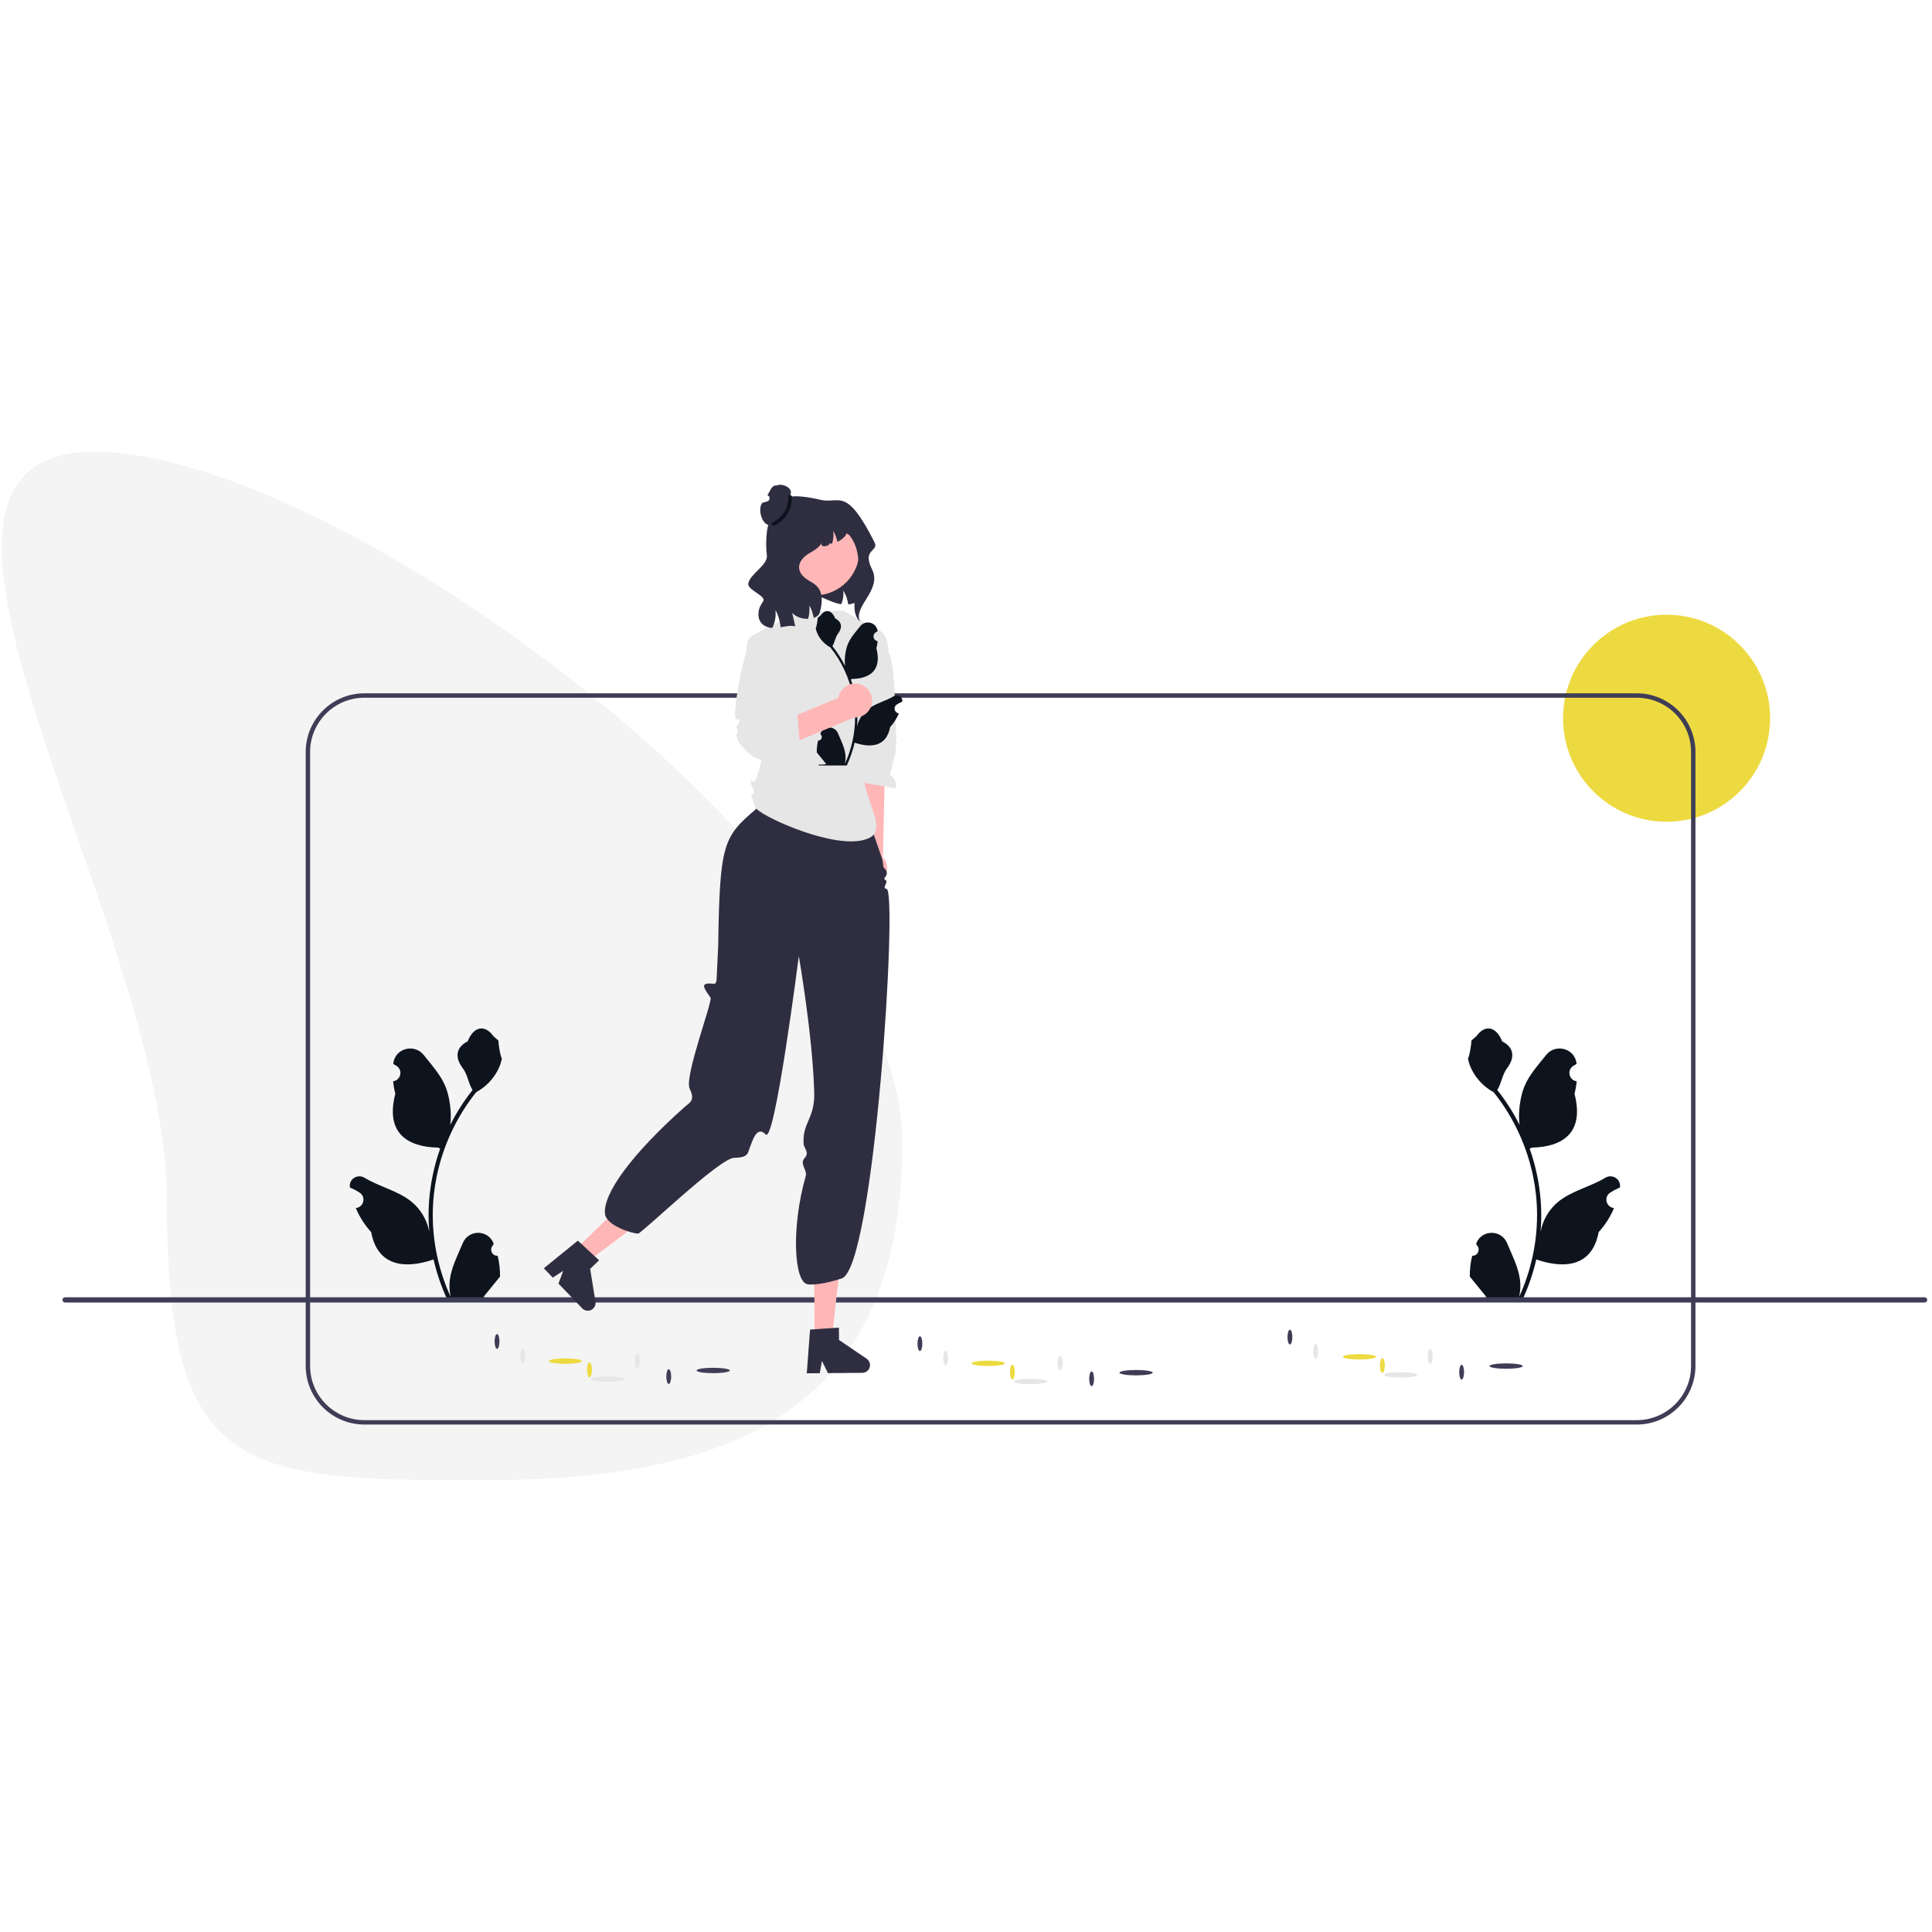 <?xml version="1.0" encoding="UTF-8" standalone="no" ?>
<!DOCTYPE svg PUBLIC "-//W3C//DTD SVG 1.1//EN" "http://www.w3.org/Graphics/SVG/1.1/DTD/svg11.dtd">
<svg xmlns="http://www.w3.org/2000/svg" xmlns:xlink="http://www.w3.org/1999/xlink" version="1.1" width="500" height="500" viewBox="0 0 500 500" xml:space="preserve">
<desc>Created with Fabric.js 4.6.0</desc>
<defs>
</defs>
<g transform="matrix(0.57 0 0 0.57 431.31 185.88)" id="WqSo9ykNZ7zo6FXLDRI7h"  >
<path style="stroke: none; stroke-width: 1; stroke-dasharray: none; stroke-linecap: butt; stroke-dashoffset: 0; stroke-linejoin: miter; stroke-miterlimit: 4; fill: rgb(237,218,64); fill-rule: nonzero; opacity: 1;" vector-effect="non-scaling-stroke"  transform=" translate(-47, -47)" d="M 0 47 C 0 21.043 21.043 0 47 0 C 72.957 0 94 21.043 94 47 C 94 72.957 72.957 94 47 94 C 21.043 94 0 72.957 0 47 z" stroke-linecap="round" />
</g>
<g transform="matrix(0.57 0 0 0.57 116.99 250)" id="yOuu9KIR2EVOp5iIJSXaa"  >
<path style="stroke: none; stroke-width: 1; stroke-dasharray: none; stroke-linecap: butt; stroke-dashoffset: 0; stroke-linejoin: miter; stroke-miterlimit: 4; fill: rgb(196,196,196); fill-opacity: 0.18; fill-rule: nonzero; opacity: 1;" vector-effect="non-scaling-stroke"  transform=" translate(-204.45, -233.49)" d="M 408.899 313.411 C 408.899 437.579 329.396 466.986 218.321 466.986 C 107.246 466.986 74.966 464.058 74.966 339.889 C 74.966 215.72 -68.997 0 42.078 0 C 153.153 0 408.899 189.242 408.899 313.411 Z" stroke-linecap="round" />
</g>
<g transform="matrix(0.57 0 0 0.57 258.95 274.05)" id="O7O5adJlv2wkhXfliPJTX"  >
<path style="stroke: none; stroke-width: 1; stroke-dasharray: none; stroke-linecap: butt; stroke-dashoffset: 0; stroke-linejoin: miter; stroke-miterlimit: 4; fill: rgb(63,61,86); fill-rule: nonzero; opacity: 1;" vector-effect="non-scaling-stroke"  transform=" translate(-453.51, -275.69)" d="M 742.372 441.69 L 164.647 441.69 C 149.959 441.69 138.009 429.741 138.009 415.053 L 138.009 136.328 C 138.009 121.64 149.959 109.69 164.647 109.69 L 742.372 109.69 C 757.06 109.69 769.009 121.64 769.009 136.328 L 769.009 415.053 C 769.009 429.741 757.06 441.69 742.372 441.69 Z M 164.647 111.69 C 151.061 111.69 140.009 122.743 140.009 136.328 L 140.009 415.053 C 140.009 428.638 151.062 439.69 164.647 439.69 L 742.372 439.69 C 755.957 439.69 767.009 428.638 767.009 415.053 L 767.009 136.328 C 767.009 122.743 755.957 111.69 742.372 111.69 L 164.647 111.69 Z" stroke-linecap="round" />
</g>
<g transform="matrix(0.57 0 0 0.57 157.29 356.95)" id="o-7jFWDdJYpme73TU2ilF"  >
<path style="stroke: none; stroke-width: 1; stroke-dasharray: none; stroke-linecap: butt; stroke-dashoffset: 0; stroke-linejoin: miter; stroke-miterlimit: 4; fill: rgb(230,230,230); fill-rule: nonzero; opacity: 1;" vector-effect="non-scaling-stroke"  transform=" translate(-7.56, -1.23)" d="M 0 1.226 C 0 0.549 3.383 0 7.557 0 C 11.73 0 15.113 0.549 15.113 1.226 C 15.113 1.903 11.73 2.453 7.557 2.453 C 3.383 2.453 0 1.903 0 1.226 z" stroke-linecap="round" />
</g>
<g transform="matrix(0.57 0 0 0.57 184.58 354.68)" id="5NnUaDnuxci5MCtvxRpOp"  >
<path style="stroke: none; stroke-width: 1; stroke-dasharray: none; stroke-linecap: butt; stroke-dashoffset: 0; stroke-linejoin: miter; stroke-miterlimit: 4; fill: rgb(63,61,86); fill-rule: nonzero; opacity: 1;" vector-effect="non-scaling-stroke"  transform=" translate(-7.56, -1.23)" d="M 0 1.226 C 0 0.549 3.383 0 7.557 0 C 11.73 0 15.113 0.549 15.113 1.226 C 15.113 1.903 11.73 2.453 7.557 2.453 C 3.383 2.453 0 1.903 0 1.226 z" stroke-linecap="round" />
</g>
<g transform="matrix(0.57 0 0 0.57 146.3 352.26)" id="EquLYGbYgfHgV_LfglMUx"  >
<path style="stroke: none; stroke-width: 1; stroke-dasharray: none; stroke-linecap: butt; stroke-dashoffset: 0; stroke-linejoin: miter; stroke-miterlimit: 4; fill: rgb(237,218,64); fill-rule: nonzero; opacity: 1;" vector-effect="non-scaling-stroke"  transform=" translate(-7.56, -1.23)" d="M 0 1.226 C 0 0.549 3.383 0 7.557 0 C 11.73 0 15.113 0.549 15.113 1.226 C 15.113 1.903 11.73 2.453 7.557 2.453 C 3.383 2.453 0 1.903 0 1.226 z" stroke-linecap="round" />
</g>
<g transform="matrix(0.57 0 0 0.57 135.3 350.86)" id="KOLXsPSps6V5i0ttpqiYj"  >
<path style="stroke: none; stroke-width: 1; stroke-dasharray: none; stroke-linecap: butt; stroke-dashoffset: 0; stroke-linejoin: miter; stroke-miterlimit: 4; fill: rgb(230,230,230); fill-rule: nonzero; opacity: 1;" vector-effect="non-scaling-stroke"  transform=" translate(-1.1, -3.36)" d="M 0 3.357 C 0 1.503 0.494 0 1.102 0 C 1.711 0 2.205 1.503 2.205 3.357 C 2.205 5.211 1.711 6.714 1.102 6.714 C 0.494 6.714 0 5.211 0 3.357 z" stroke-linecap="round" />
</g>
<g transform="matrix(0.57 0 0 0.57 128.63 347.17)" id="hhdcos6FYRKlm2KBZ2FAl"  >
<path style="stroke: none; stroke-width: 1; stroke-dasharray: none; stroke-linecap: butt; stroke-dashoffset: 0; stroke-linejoin: miter; stroke-miterlimit: 4; fill: rgb(63,61,86); fill-rule: nonzero; opacity: 1;" vector-effect="non-scaling-stroke"  transform=" translate(-1.1, -3.36)" d="M 0 3.357 C 0 1.503 0.494 0 1.102 0 C 1.711 0 2.205 1.503 2.205 3.357 C 2.205 5.211 1.711 6.714 1.102 6.714 C 0.494 6.714 0 5.211 0 3.357 z" stroke-linecap="round" />
</g>
<g transform="matrix(0.57 0 0 0.57 164.94 352.2)" id="GV2NajSX4--LcdVrgCagD"  >
<path style="stroke: none; stroke-width: 1; stroke-dasharray: none; stroke-linecap: butt; stroke-dashoffset: 0; stroke-linejoin: miter; stroke-miterlimit: 4; fill: rgb(230,230,230); fill-rule: nonzero; opacity: 1;" vector-effect="non-scaling-stroke"  transform=" translate(-1.1, -3.36)" d="M 0 3.357 C 0 1.503 0.494 0 1.102 0 C 1.711 0 2.205 1.503 2.205 3.357 C 2.205 5.211 1.711 6.714 1.102 6.714 C 0.494 6.714 0 5.211 0 3.357 z" stroke-linecap="round" />
</g>
<g transform="matrix(0.57 0 0 0.57 152.56 354.53)" id="c515j9DeiYXzoWiGByYIZ"  >
<path style="stroke: none; stroke-width: 1; stroke-dasharray: none; stroke-linecap: butt; stroke-dashoffset: 0; stroke-linejoin: miter; stroke-miterlimit: 4; fill: rgb(237,218,64); fill-rule: nonzero; opacity: 1;" vector-effect="non-scaling-stroke"  transform=" translate(-1.1, -3.36)" d="M 0 3.357 C 0 1.503 0.494 0 1.102 0 C 1.711 0 2.205 1.503 2.205 3.357 C 2.205 5.211 1.711 6.714 1.102 6.714 C 0.494 6.714 0 5.211 0 3.357 z" stroke-linecap="round" />
</g>
<g transform="matrix(0.57 0 0 0.57 173.07 356.26)" id="0cU72m_U3v0WJfagGgljO"  >
<path style="stroke: none; stroke-width: 1; stroke-dasharray: none; stroke-linecap: butt; stroke-dashoffset: 0; stroke-linejoin: miter; stroke-miterlimit: 4; fill: rgb(63,61,86); fill-rule: nonzero; opacity: 1;" vector-effect="non-scaling-stroke"  transform=" translate(-1.1, -3.36)" d="M 0 3.357 C 0 1.503 0.494 0 1.102 0 C 1.711 0 2.205 1.503 2.205 3.357 C 2.205 5.211 1.711 6.714 1.102 6.714 C 0.494 6.714 0 5.211 0 3.357 z" stroke-linecap="round" />
</g>
<g transform="matrix(0.57 0 0 0.57 362.49 355.81)" id="7u0D7wibCYhNXwgMe0E4T"  >
<path style="stroke: none; stroke-width: 1; stroke-dasharray: none; stroke-linecap: butt; stroke-dashoffset: 0; stroke-linejoin: miter; stroke-miterlimit: 4; fill: rgb(230,230,230); fill-rule: nonzero; opacity: 1;" vector-effect="non-scaling-stroke"  transform=" translate(-7.56, -1.23)" d="M 0 1.226 C 0 0.549 3.383 0 7.557 0 C 11.73 0 15.113 0.549 15.113 1.226 C 15.113 1.903 11.73 2.453 7.557 2.453 C 3.383 2.453 0 1.903 0 1.226 z" stroke-linecap="round" />
</g>
<g transform="matrix(0.57 0 0 0.57 389.78 353.54)" id="6HCoYhajdPNPbuKMtq2Ld"  >
<path style="stroke: none; stroke-width: 1; stroke-dasharray: none; stroke-linecap: butt; stroke-dashoffset: 0; stroke-linejoin: miter; stroke-miterlimit: 4; fill: rgb(63,61,86); fill-rule: nonzero; opacity: 1;" vector-effect="non-scaling-stroke"  transform=" translate(-7.56, -1.23)" d="M 0 1.226 C 0 0.549 3.383 0 7.557 0 C 11.73 0 15.113 0.549 15.113 1.226 C 15.113 1.903 11.73 2.453 7.557 2.453 C 3.383 2.453 0 1.903 0 1.226 z" stroke-linecap="round" />
</g>
<g transform="matrix(0.57 0 0 0.57 351.83 351.14)" id="JYJteMENIdTiLzfoQpEYM"  >
<path style="stroke: none; stroke-width: 1; stroke-dasharray: none; stroke-linecap: butt; stroke-dashoffset: 0; stroke-linejoin: miter; stroke-miterlimit: 4; fill: rgb(237,218,64); fill-rule: nonzero; opacity: 1;" vector-effect="non-scaling-stroke"  transform=" translate(-7.56, -1.23)" d="M 0 1.226 C 0 0.549 3.383 0 7.557 0 C 11.73 0 15.113 0.549 15.113 1.226 C 15.113 1.903 11.73 2.453 7.557 2.453 C 3.383 2.453 0 1.903 0 1.226 z" stroke-linecap="round" />
</g>
<g transform="matrix(0.57 0 0 0.57 340.5 349.72)" id="VTfwnULWIyHDN443ePXsM"  >
<path style="stroke: none; stroke-width: 1; stroke-dasharray: none; stroke-linecap: butt; stroke-dashoffset: 0; stroke-linejoin: miter; stroke-miterlimit: 4; fill: rgb(230,230,230); fill-rule: nonzero; opacity: 1;" vector-effect="non-scaling-stroke"  transform=" translate(-1.1, -3.36)" d="M 0 3.357 C 0 1.503 0.494 0 1.102 0 C 1.711 0 2.205 1.503 2.205 3.357 C 2.205 5.211 1.711 6.714 1.102 6.714 C 0.494 6.714 0 5.211 0 3.357 z" stroke-linecap="round" />
</g>
<g transform="matrix(0.57 0 0 0.57 333.83 346.03)" id="X-uSvjZS6k15gGupOQHqf"  >
<path style="stroke: none; stroke-width: 1; stroke-dasharray: none; stroke-linecap: butt; stroke-dashoffset: 0; stroke-linejoin: miter; stroke-miterlimit: 4; fill: rgb(63,61,86); fill-rule: nonzero; opacity: 1;" vector-effect="non-scaling-stroke"  transform=" translate(-1.1, -3.36)" d="M 0 3.357 C 0 1.503 0.494 0 1.102 0 C 1.711 0 2.205 1.503 2.205 3.357 C 2.205 5.211 1.711 6.714 1.102 6.714 C 0.494 6.714 0 5.211 0 3.357 z" stroke-linecap="round" />
</g>
<g transform="matrix(0.57 0 0 0.57 370.14 351.06)" id="cC1J5Fl0pz0zmuPOYNuYM"  >
<path style="stroke: none; stroke-width: 1; stroke-dasharray: none; stroke-linecap: butt; stroke-dashoffset: 0; stroke-linejoin: miter; stroke-miterlimit: 4; fill: rgb(230,230,230); fill-rule: nonzero; opacity: 1;" vector-effect="non-scaling-stroke"  transform=" translate(-1.1, -3.36)" d="M 0 3.357 C 0 1.503 0.494 0 1.102 0 C 1.711 0 2.205 1.503 2.205 3.357 C 2.205 5.211 1.711 6.714 1.102 6.714 C 0.494 6.714 0 5.211 0 3.357 z" stroke-linecap="round" />
</g>
<g transform="matrix(0.57 0 0 0.57 357.76 353.39)" id="k3CJoaXGYIWBqtscNqDfR"  >
<path style="stroke: none; stroke-width: 1; stroke-dasharray: none; stroke-linecap: butt; stroke-dashoffset: 0; stroke-linejoin: miter; stroke-miterlimit: 4; fill: rgb(237,218,64); fill-rule: nonzero; opacity: 1;" vector-effect="non-scaling-stroke"  transform=" translate(-1.1, -3.36)" d="M 0 3.357 C 0 1.503 0.494 0 1.102 0 C 1.711 0 2.205 1.503 2.205 3.357 C 2.205 5.211 1.711 6.714 1.102 6.714 C 0.494 6.714 0 5.211 0 3.357 z" stroke-linecap="round" />
</g>
<g transform="matrix(0.57 0 0 0.57 378.27 355.12)" id="6vRwawoSs2hgdWt1EZ4nk"  >
<path style="stroke: none; stroke-width: 1; stroke-dasharray: none; stroke-linecap: butt; stroke-dashoffset: 0; stroke-linejoin: miter; stroke-miterlimit: 4; fill: rgb(63,61,86); fill-rule: nonzero; opacity: 1;" vector-effect="non-scaling-stroke"  transform=" translate(-1.1, -3.36)" d="M 0 3.357 C 0 1.503 0.494 0 1.102 0 C 1.711 0 2.205 1.503 2.205 3.357 C 2.205 5.211 1.711 6.714 1.102 6.714 C 0.494 6.714 0 5.211 0 3.357 z" stroke-linecap="round" />
</g>
<g transform="matrix(0.57 0 0 0.57 266.73 357.52)" id="KEuV2FLu6OcHJl1X-AUNg"  >
<path style="stroke: none; stroke-width: 1; stroke-dasharray: none; stroke-linecap: butt; stroke-dashoffset: 0; stroke-linejoin: miter; stroke-miterlimit: 4; fill: rgb(230,230,230); fill-rule: nonzero; opacity: 1;" vector-effect="non-scaling-stroke"  transform=" translate(-7.56, -1.23)" d="M 0 1.226 C 0 0.549 3.383 0 7.557 0 C 11.73 0 15.113 0.549 15.113 1.226 C 15.113 1.903 11.73 2.453 7.557 2.453 C 3.383 2.453 0 1.903 0 1.226 z" stroke-linecap="round" />
</g>
<g transform="matrix(0.57 0 0 0.57 294.02 355.25)" id="IadqPw_HfHACci6Wix_L7"  >
<path style="stroke: none; stroke-width: 1; stroke-dasharray: none; stroke-linecap: butt; stroke-dashoffset: 0; stroke-linejoin: miter; stroke-miterlimit: 4; fill: rgb(63,61,86); fill-rule: nonzero; opacity: 1;" vector-effect="non-scaling-stroke"  transform=" translate(-7.56, -1.23)" d="M 0 1.226 C 0 0.549 3.383 0 7.557 0 C 11.73 0 15.113 0.549 15.113 1.226 C 15.113 1.903 11.73 2.453 7.557 2.453 C 3.383 2.453 0 1.903 0 1.226 z" stroke-linecap="round" />
</g>
<g transform="matrix(0.57 0 0 0.57 255.74 352.83)" id="K5z832O97F7nS7kbYK5UT"  >
<path style="stroke: none; stroke-width: 1; stroke-dasharray: none; stroke-linecap: butt; stroke-dashoffset: 0; stroke-linejoin: miter; stroke-miterlimit: 4; fill: rgb(237,218,64); fill-rule: nonzero; opacity: 1;" vector-effect="non-scaling-stroke"  transform=" translate(-7.56, -1.23)" d="M 0 1.226 C 0 0.549 3.383 0 7.557 0 C 11.73 0 15.113 0.549 15.113 1.226 C 15.113 1.903 11.73 2.453 7.557 2.453 C 3.383 2.453 0 1.903 0 1.226 z" stroke-linecap="round" />
</g>
<g transform="matrix(0.57 0 0 0.57 244.74 351.43)" id="o1nHn67vd6vDLJ6NbvA5k"  >
<path style="stroke: none; stroke-width: 1; stroke-dasharray: none; stroke-linecap: butt; stroke-dashoffset: 0; stroke-linejoin: miter; stroke-miterlimit: 4; fill: rgb(230,230,230); fill-rule: nonzero; opacity: 1;" vector-effect="non-scaling-stroke"  transform=" translate(-1.1, -3.36)" d="M 0 3.357 C 0 1.503 0.494 0 1.102 0 C 1.711 0 2.205 1.503 2.205 3.357 C 2.205 5.211 1.711 6.714 1.102 6.714 C 0.494 6.714 0 5.211 0 3.357 z" stroke-linecap="round" />
</g>
<g transform="matrix(0.57 0 0 0.57 238.07 347.74)" id="F8JD4E1j4kD3rz7IIyQBh"  >
<path style="stroke: none; stroke-width: 1; stroke-dasharray: none; stroke-linecap: butt; stroke-dashoffset: 0; stroke-linejoin: miter; stroke-miterlimit: 4; fill: rgb(63,61,86); fill-rule: nonzero; opacity: 1;" vector-effect="non-scaling-stroke"  transform=" translate(-1.1, -3.36)" d="M 0 3.357 C 0 1.503 0.494 0 1.102 0 C 1.711 0 2.205 1.503 2.205 3.357 C 2.205 5.211 1.711 6.714 1.102 6.714 C 0.494 6.714 0 5.211 0 3.357 z" stroke-linecap="round" />
</g>
<g transform="matrix(0.57 0 0 0.57 274.38 352.77)" id="PJBbPvvQCENr26hjXM2Lj"  >
<path style="stroke: none; stroke-width: 1; stroke-dasharray: none; stroke-linecap: butt; stroke-dashoffset: 0; stroke-linejoin: miter; stroke-miterlimit: 4; fill: rgb(230,230,230); fill-rule: nonzero; opacity: 1;" vector-effect="non-scaling-stroke"  transform=" translate(-1.1, -3.36)" d="M 0 3.357 C 0 1.503 0.494 0 1.102 0 C 1.711 0 2.205 1.503 2.205 3.357 C 2.205 5.211 1.711 6.714 1.102 6.714 C 0.494 6.714 0 5.211 0 3.357 z" stroke-linecap="round" />
</g>
<g transform="matrix(0.57 0 0 0.57 262 355.1)" id="81O6lsoYqtmWoWtBGq-bH"  >
<path style="stroke: none; stroke-width: 1; stroke-dasharray: none; stroke-linecap: butt; stroke-dashoffset: 0; stroke-linejoin: miter; stroke-miterlimit: 4; fill: rgb(237,218,64); fill-rule: nonzero; opacity: 1;" vector-effect="non-scaling-stroke"  transform=" translate(-1.1, -3.36)" d="M 0 3.357 C 0 1.503 0.494 0 1.102 0 C 1.711 0 2.205 1.503 2.205 3.357 C 2.205 5.211 1.711 6.714 1.102 6.714 C 0.494 6.714 0 5.211 0 3.357 z" stroke-linecap="round" />
</g>
<g transform="matrix(0.57 0 0 0.57 282.51 356.83)" id="xT4egs6NclRM8L4MrW0KB"  >
<path style="stroke: none; stroke-width: 1; stroke-dasharray: none; stroke-linecap: butt; stroke-dashoffset: 0; stroke-linejoin: miter; stroke-miterlimit: 4; fill: rgb(63,61,86); fill-rule: nonzero; opacity: 1;" vector-effect="non-scaling-stroke"  transform=" translate(-1.1, -3.36)" d="M 0 3.357 C 0 1.503 0.494 0 1.102 0 C 1.711 0 2.205 1.503 2.205 3.357 C 2.205 5.211 1.711 6.714 1.102 6.714 C 0.494 6.714 0 5.211 0 3.357 z" stroke-linecap="round" />
</g>
<g transform="matrix(0.57 0 0 0.57 110.21 301.25)" id="1JeEn80JPUiIrG2RvhRS6"  >
<path style="stroke: none; stroke-width: 1; stroke-dasharray: none; stroke-linecap: butt; stroke-dashoffset: 0; stroke-linejoin: miter; stroke-miterlimit: 4; fill: rgb(14,20,30); fill-rule: nonzero; opacity: 1;" vector-effect="non-scaling-stroke"  transform=" translate(-192.57, -323.42)" d="M 225.16 365.068 C 222.605 365.228 221.192 362.053 223.126 360.202 L 223.318 359.437 C 223.293 359.376 223.267 359.315 223.242 359.254 C 220.657 353.091 211.897 353.133 209.335 359.305 C 207.06 364.783 204.164 370.271 203.451 376.063 C 203.132 378.62 203.276 381.225 203.843 383.733 C 198.513 372.092 195.709 359.379 195.709 346.595 C 195.709 343.383 195.885 340.17 196.244 336.966 C 196.54 334.346 196.947 331.741 197.475 329.16 C 200.327 315.209 206.504 301.921 215.413 290.823 C 219.696 288.481 223.267 284.822 225.425 280.435 C 226.2 278.853 226.807 277.151 227.095 275.417 C 226.607 275.481 225.257 268.058 225.624 267.603 C 224.945 266.572 223.73 266.06 222.988 265.054 C 219.298 260.052 214.215 260.925 211.562 267.723 C 205.893 270.584 205.838 275.329 209.316 279.892 C 211.529 282.795 211.833 286.724 213.775 289.832 C 213.575 290.087 213.367 290.335 213.168 290.591 C 209.504 295.289 206.336 300.339 203.665 305.645 C 204.42 299.748 203.306 292.645 201.406 288.066 C 199.243 282.849 195.19 278.455 191.62 273.944 C 187.332 268.527 178.54 270.891 177.784 277.759 C 177.777 277.825 177.77 277.892 177.763 277.958 C 178.293 278.257 178.812 278.575 179.32 278.911 C 182.214 280.825 181.214 285.311 177.784 285.841 L 177.707 285.853 C 177.899 287.762 178.226 289.656 178.706 291.518 C 174.126 309.228 184.013 315.678 198.13 315.968 C 198.442 316.128 198.745 316.288 199.057 316.439 C 197.627 320.467 196.484 324.597 195.637 328.784 C 194.878 332.484 194.35 336.223 194.055 339.979 C 193.687 344.717 193.719 349.479 194.119 354.209 L 194.095 354.042 C 193.08 348.832 190.252 343.966 186.144 340.594 C 180.026 335.568 171.382 333.717 164.782 329.678 C 161.605 327.733 157.533 330.246 158.088 333.93 C 158.097 333.988 158.106 334.047 158.115 334.106 C 159.097 334.505 160.056 334.969 160.983 335.488 C 161.513 335.787 162.033 336.105 162.54 336.441 C 165.434 338.355 164.434 342.841 161.005 343.371 L 160.927 343.383 C 160.871 343.391 160.823 343.399 160.767 343.407 C 162.453 347.41 164.802 351.125 167.743 354.329 C 170.606 369.79 182.905 371.256 196.06 366.754 L 196.068 366.754 C 197.507 373.019 199.608 379.139 202.309 384.972 L 224.602 384.972 C 224.682 384.724 224.754 384.469 224.825 384.221 C 222.764 384.349 220.686 384.229 218.657 383.853 C 220.311 381.824 221.965 379.778 223.619 377.749 C 223.659 377.709 223.691 377.669 223.723 377.629 C 224.562 376.59 225.409 375.559 226.248 374.521 L 226.248 374.519 C 226.301 371.331 225.918 368.153 225.161 365.068 L 225.16 365.068 Z" stroke-linecap="round" />
</g>
<g transform="matrix(0.57 0 0 0.57 399.58 301.25)" id="HroeaCoBcRvv8sObvH0jV"  >
<path style="stroke: none; stroke-width: 1; stroke-dasharray: none; stroke-linecap: butt; stroke-dashoffset: 0; stroke-linejoin: miter; stroke-miterlimit: 4; fill: rgb(14,20,30); fill-rule: nonzero; opacity: 1;" vector-effect="non-scaling-stroke"  transform=" translate(-700.23, -323.42)" d="M 667.638 365.068 C 670.193 365.228 671.606 362.053 669.672 360.202 L 669.48 359.437 C 669.505 359.376 669.531 359.315 669.556 359.254 C 672.141 353.091 680.901 353.133 683.463 359.305 C 685.738 364.783 688.634 370.271 689.347 376.063 C 689.666 378.62 689.522 381.225 688.955 383.733 C 694.285 372.092 697.089 359.379 697.089 346.595 C 697.089 343.383 696.913 340.17 696.554 336.966 C 696.258 334.346 695.851 331.741 695.323 329.16 C 692.471 315.209 686.294 301.921 677.385 290.823 C 673.102 288.481 669.531 284.822 667.373 280.435 C 666.598 278.853 665.991 277.151 665.703 275.417 C 666.191 275.481 667.541 268.058 667.174 267.603 C 667.853 266.572 669.069 266.06 669.81 265.054 C 673.5 260.052 678.583 260.925 681.236 267.723 C 686.905 270.584 686.96 275.329 683.482 279.892 C 681.269 282.795 680.965 286.724 679.023 289.832 C 679.223 290.087 679.431 290.335 679.63 290.591 C 683.294 295.289 686.462 300.339 689.133 305.645 C 688.378 299.748 689.492 292.645 691.392 288.066 C 693.555 282.849 697.608 278.455 701.178 273.944 C 705.466 268.527 714.259 270.891 715.014 277.759 C 715.021 277.825 715.028 277.892 715.035 277.958 C 714.505 278.257 713.986 278.575 713.478 278.911 C 710.584 280.825 711.584 285.311 715.014 285.841 L 715.091 285.853 C 714.899 287.762 714.572 289.656 714.092 291.518 C 718.672 309.228 708.785 315.678 694.668 315.968 C 694.357 316.128 694.053 316.288 693.741 316.439 C 695.172 320.467 696.314 324.597 697.161 328.784 C 697.92 332.484 698.448 336.223 698.743 339.979 C 699.111 344.717 699.079 349.479 698.679 354.209 L 698.703 354.042 C 699.718 348.832 702.547 343.966 706.654 340.594 C 712.772 335.568 721.416 333.717 728.016 329.678 C 731.193 327.733 735.265 330.246 734.71 333.93 C 734.702 333.988 734.693 334.047 734.683 334.106 C 733.701 334.505 732.742 334.969 731.815 335.488 C 731.285 335.787 730.765 336.105 730.258 336.441 C 727.364 338.355 728.364 342.841 731.793 343.371 L 731.871 343.383 C 731.927 343.391 731.975 343.399 732.031 343.407 C 730.345 347.41 727.996 351.125 725.055 354.329 C 722.192 369.79 709.893 371.256 696.738 366.754 L 696.73 366.754 C 695.291 373.019 693.19 379.139 690.489 384.972 L 668.196 384.972 C 668.116 384.724 668.045 384.469 667.973 384.221 C 670.034 384.349 672.112 384.229 674.141 383.853 C 672.487 381.824 670.833 379.778 669.179 377.749 C 669.139 377.709 669.107 377.669 669.075 377.629 C 668.236 376.59 667.389 375.559 666.55 374.521 L 666.55 374.519 C 666.497 371.331 666.88 368.153 667.637 365.068 L 667.638 365.068 Z" stroke-linecap="round" />
</g>
<g transform="matrix(0.57 0 0 0.57 257.47 336.41)" id="Qd__JIbNPIHtq-DEgSabd"  >
<path style="stroke: none; stroke-width: 1; stroke-dasharray: none; stroke-linecap: butt; stroke-dashoffset: 0; stroke-linejoin: miter; stroke-miterlimit: 4; fill: rgb(63,61,86); fill-rule: nonzero; opacity: 1;" vector-effect="non-scaling-stroke"  transform=" translate(-450.91, -385.09)" d="M 27.572 385.092 C 27.572 385.752 28.102 386.282 28.762 386.282 L 873.052 386.282 C 873.712 386.282 874.242 385.752 874.242 385.092 C 874.242 384.432 873.712 383.902 873.052 383.902 L 28.762 383.902 C 28.102 383.902 27.572 384.432 27.572 385.092 Z" stroke-linecap="round" />
</g>
<g transform="matrix(0.57 0 0 0.57 225.48 206.67)" id="H6bmBosWI7mmXMu_qNgU9"  >
<path style="stroke: none; stroke-width: 1; stroke-dasharray: none; stroke-linecap: butt; stroke-dashoffset: 0; stroke-linejoin: miter; stroke-miterlimit: 4; fill: rgb(255,182,182); fill-rule: nonzero; opacity: 1;" vector-effect="non-scaling-stroke"  transform=" translate(-394.78, -157.48)" d="M 398.809 195.292 C 402.139 193.067 403.034 188.564 400.809 185.235 C 400.585 184.9 400.333 184.596 400.066 184.311 L 401.547 118.453 L 388.534 120.477 L 389.452 184.355 C 387.233 186.761 386.853 190.451 388.752 193.292 C 390.977 196.621 395.48 197.517 398.809 195.292 Z" stroke-linecap="round" />
</g>
<g transform="matrix(0.57 0 0 0.57 224.96 184.51)" id="D6RsxGushHsiLkWamgn2L"  >
<path style="stroke: none; stroke-width: 1; stroke-dasharray: none; stroke-linecap: butt; stroke-dashoffset: 0; stroke-linejoin: miter; stroke-miterlimit: 4; fill: rgb(230,230,230); fill-rule: nonzero; opacity: 1;" vector-effect="non-scaling-stroke"  transform=" translate(-393.88, -118.59)" d="M 399.377 84.316 C 399.377 84.316 398.513 84.968 402.94 91.713 C 406.044 96.442 405.611 129.87 406.255 129.435 C 406.899 129 405.299 131.249 406.099 131.624 C 406.899 132 405.416 133.863 405.798 134.829 C 406.264 136.005 405.685 137.303 405.319 138.484 C 404.263 141.894 404.036 144.823 403.117 146.443 C 405.308 147.7 406.463 150.317 405.757 152.863 L 387.416 149.547 C 385.18 145.965 385.503 142.206 387.027 141.55 L 386.573 129.893 L 381.349 91.586 L 396.658 84.751 L 399.377 84.316 Z" stroke-linecap="round" />
</g>
<g transform="matrix(0.57 0 0 0.57 213.99 337.31)" id="JkQsWiGcMz56VW2IU9ESx"  >
<path style="stroke: none; stroke-width: 1; stroke-dasharray: none; stroke-linecap: butt; stroke-dashoffset: 0; stroke-linejoin: miter; stroke-miterlimit: 4; fill: rgb(255,182,182); fill-rule: nonzero; opacity: 1;" vector-effect="non-scaling-stroke"  transform=" translate(-374.63, -386.67)" d="M 369.1 402.189 L 376.949 402.123 L 380.424 371.141 L 368.839 371.239 z" stroke-linecap="round" />
</g>
<g transform="matrix(0.57 0 0 0.57 216.98 349.5)" id="NgUNCWxLDRIw_fyytI1al"  >
<path style="stroke: none; stroke-width: 1; stroke-dasharray: none; stroke-linecap: butt; stroke-dashoffset: 0; stroke-linejoin: miter; stroke-miterlimit: 4; fill: rgb(47,46,65); fill-rule: nonzero; opacity: 1;" vector-effect="non-scaling-stroke"  transform=" translate(-379.89, -408.06)" d="M 365.53 418.428 L 371.422 418.376 L 371.473 418.069 L 372.421 412.808 L 375.017 418.069 L 375.154 418.342 L 390.756 418.214 C 391.098 418.214 391.422 418.163 391.73 418.069 C 393.19 417.633 394.258 416.267 394.241 414.67 C 394.232 413.526 393.651 412.45 392.703 411.801 L 380.167 403.295 L 380.116 397.684 L 377.426 397.864 L 369.065 398.436 L 367.015 398.572 L 365.555 418.069 L 365.53 418.428 Z" stroke-linecap="round" />
</g>
<g transform="matrix(0.57 0 0 0.57 157.52 318.87)" id="edgp6YtaRBfxx1mP2MkoU"  >
<path style="stroke: none; stroke-width: 1; stroke-dasharray: none; stroke-linecap: butt; stroke-dashoffset: 0; stroke-linejoin: miter; stroke-miterlimit: 4; fill: rgb(255,182,182); fill-rule: nonzero; opacity: 1;" vector-effect="non-scaling-stroke"  transform=" translate(-275.55, -354.32)" d="M 260.369 362.202 L 265.802 367.866 L 290.725 349.137 L 282.705 340.776 z" stroke-linecap="round" />
</g>
<g transform="matrix(0.57 0 0 0.57 147.89 330.15)" id="eNSGJaaNXHPQgsc6YLoGj"  >
<path style="stroke: none; stroke-width: 1; stroke-dasharray: none; stroke-linecap: butt; stroke-dashoffset: 0; stroke-linejoin: miter; stroke-miterlimit: 4; fill: rgb(47,46,65); fill-rule: nonzero; opacity: 1;" vector-effect="non-scaling-stroke"  transform=" translate(-258.66, -374.12)" d="M 246.112 370.744 L 250.186 374.996 L 254.926 371.907 L 252.769 377.695 L 263.091 388.456 L 263.573 388.959 C 263.822 389.215 264.095 389.426 264.394 389.592 C 264.864 389.854 265.381 389.995 265.904 390.022 C 266.838 390.083 267.8 389.758 268.535 389.053 C 269.369 388.257 269.757 387.104 269.571 385.964 L 267.153 371.013 L 271.206 367.121 L 269.234 365.291 L 269.227 365.286 L 263.076 359.604 L 261.566 358.207 L 246.112 370.744 Z" stroke-linecap="round" />
</g>
<g transform="matrix(0.57 0 0 0.57 193.37 265.05)" id="yoYCWQYzSm_-TuKsp5c11"  >
<path style="stroke: none; stroke-width: 1; stroke-dasharray: none; stroke-linecap: butt; stroke-dashoffset: 0; stroke-linejoin: miter; stroke-miterlimit: 4; fill: rgb(47,46,65); fill-rule: nonzero; opacity: 1;" vector-effect="non-scaling-stroke"  transform=" translate(-338.46, -259.9)" d="M 384.888 141.677 L 399.868 185.209 L 400.362 188.692 C 404.136 192.276 399.395 193.456 401.173 194.401 C 402.951 195.346 399.322 198.21 401.751 198.469 C 406.929 199.02 396.267 370.173 381.442 375.324 C 377.74 376.61 369.973 378.633 365.899 378 C 359.71 377.039 358.366 352.29 365.07 328.774 C 365.802 326.206 362.133 323.289 364.529 320.697 C 366.924 318.106 364.234 316.401 364.083 314.251 C 363.416 304.717 369.221 302.784 368.899 291 C 368.184 264.831 361.899 229 361.899 229 C 361.899 229 351.022 314.222 346.899 310 C 342.776 305.778 340.959 312.712 339.699 315.818 C 338.646 318.414 339.139 320.512 332.536 320.59 C 325.933 320.668 290.472 355.06 288.899 355 C 285.782 354.881 274.486 351.279 273.899 346 C 272.899 337 285.899 319 310.131 297.446 C 312.272 295.541 315.023 294.618 312.365 289.282 C 309.707 283.947 322.933 249.423 321.798 247.827 C 318.785 243.589 317.638 241.746 320.609 241.469 C 323.58 241.191 324.458 242.821 324.618 238.71 C 324.779 234.599 325.292 224.461 325.292 224.461 C 326.002 177.873 327.588 174.872 342.513 162.216 L 343.798 149.054 L 384.888 141.677 Z" stroke-linecap="round" />
</g>
<g transform="matrix(0.57 0 0 0.57 211.57 187.88)" id="KqHahu9MEEmKky2j9ZDJ3"  >
<path style="stroke: none; stroke-width: 1; stroke-dasharray: none; stroke-linecap: butt; stroke-dashoffset: 0; stroke-linejoin: miter; stroke-miterlimit: 4; fill: rgb(230,230,230); fill-rule: nonzero; opacity: 1;" vector-effect="non-scaling-stroke"  transform=" translate(-370.38, -124.51)" d="M 396.111 139.938 C 396.552 140 398.253 140.336 396 140.868 C 393.753 141.4 395.853 142.1 395.853 142.1 C 395.117 142.589 394.376 143.094 393.634 143.604 C 385.879 148.952 402.865 169.549 394.872 174.77 C 383.625 182.105 351.687 168.72 344.016 163.233 C 343.61 162.946 343.219 162.631 342.833 162.287 L 342.833 162.281 C 342.617 162.091 342.399 161.888 342.183 161.672 C 342.183 161.672 339.401 154.4 340.65 155.2 C 341.899 156 341.884 154.137 340.891 152.568 C 339.899 151 339.484 148.472 341.191 149.736 C 342.899 151 344.637 139.434 345.783 138.061 C 346.553 137.145 346.819 136.606 346.819 136.305 C 346.819 135.64 345.51 136.123 345.51 136.123 C 345.51 136.123 343.76 135.759 345.307 134.73 C 346.861 133.702 342.781 117.03 342.781 117.03 L 340.765 102.858 C 338.554 96.258 336.265 87.761 340.282 83.786 L 360.859 72.812 L 381.855 72.113 L 398.372 80.987 C 404.775 84.248 402.844 99.17 400.234 105.874 C 400.234 105.874 396.699 139.273 396.279 138.586 C 395.853 137.901 395.678 139.874 396.111 139.938 Z" stroke-linecap="round" />
</g>
<g transform="matrix(0.57 0 0 0.57 215.57 145.56)" id="iR_DsJue1dI5wnJWWdvZZ"  >
<path style="stroke: none; stroke-width: 1; stroke-dasharray: none; stroke-linecap: butt; stroke-dashoffset: 0; stroke-linejoin: miter; stroke-miterlimit: 4; fill: rgb(47,46,65); fill-rule: nonzero; opacity: 1;" vector-effect="non-scaling-stroke"  transform=" translate(-377.4, -50.26)" d="M 391.236 43.514 C 391.037 45.905 390.847 48.295 390.657 50.686 C 390.431 53.475 390.204 56.291 389.489 58.999 C 389.299 59.741 389.054 60.502 388.538 61.072 C 387.687 62.041 389.262 67.71 388.094 68.253 C 386.808 68.86 385.55 69.186 384.327 69.313 C 384.273 68.914 384.201 68.516 384.119 68.126 C 384.11 68.081 384.101 68.045 384.092 68 C 383.721 66.243 383.041 64.541 382.073 63.019 C 382.308 64.821 382.091 66.669 381.484 68.38 C 381.384 68.661 381.267 68.941 381.14 69.222 C 376.006 68.461 371.559 64.993 368.055 65.03 C 365.927 57.894 364.424 50.568 363.573 43.179 C 363.346 41.205 363.22 39.014 364.433 37.447 C 365.511 36.053 367.349 35.546 369.069 35.174 C 374.683 33.961 380.443 33.409 386.184 33.535 L 376.232 31.217 C 379.03 31.199 381.873 31.19 384.545 32.005 C 387.216 32.811 389.742 34.577 390.775 37.176 C 391.562 39.159 391.4 41.386 391.236 43.514 Z" stroke-linecap="round" />
</g>
<g transform="matrix(0.57 0 0 0.57 210.86 142.53)" id="Bp2KSMZgIL7tw-lS64VRT"  >
<path style="stroke: none; stroke-width: 1; stroke-dasharray: none; stroke-linecap: butt; stroke-dashoffset: 0; stroke-linejoin: miter; stroke-miterlimit: 4; fill: rgb(255,182,182); fill-rule: nonzero; opacity: 1;" vector-effect="non-scaling-stroke"  transform=" translate(-20.27, -20.27)" d="M 0 20.266 C 0 9.073 9.073 0 20.266 0 C 31.458 0 40.531 9.073 40.531 20.266 C 40.531 31.458 31.458 40.531 20.266 40.531 C 9.073 40.531 0 31.458 0 20.266 z" stroke-linecap="round" />
</g>
<g transform="matrix(0.57 0 0 0.57 210.09 145.48)" id="_wrtFzvUzaTVi1TG_gLz1"  >
<path style="stroke: none; stroke-width: 1; stroke-dasharray: none; stroke-linecap: butt; stroke-dashoffset: 0; stroke-linejoin: miter; stroke-miterlimit: 4; fill: rgb(47,46,65); fill-rule: nonzero; opacity: 1;" vector-effect="non-scaling-stroke"  transform=" translate(-367.79, -50.13)" d="M 389.688 77.085 C 382.045 70.289 395.076 50.877 384.898 37.923 L 383.675 37.008 C 382.969 38.704 381.149 40.102 379.437 40.925 C 379.048 39.146 378.414 37.429 377.545 35.877 C 377.771 37.83 377.581 39.835 377.029 41.706 C 376.458 41.778 376.051 41.696 375.906 41.439 C 376.087 43.012 371.279 43.793 372.284 41.346 C 372.293 41.316 372.302 41.295 372.311 41.274 C 371.07 43.773 368.517 44.935 366.298 46.323 C 364.08 47.7 361.825 50.003 362.042 52.862 C 362.223 55.175 363.989 56.902 365.764 58.054 C 367.539 59.215 369.531 60.12 370.817 61.919 C 372.981 64.942 372.474 69.374 371.378 73.054 C 371.043 74.196 370.029 75.008 368.698 75.46 C 368.327 73.466 367.648 71.533 366.679 69.805 C 366.914 71.851 366.697 73.949 366.09 75.892 C 363.509 75.943 360.621 75.049 358.9 73.178 L 360.268 79.244 C 358.067 78.781 355.849 79.305 353.612 79.706 C 353.558 79.028 353.458 78.339 353.331 77.66 C 352.969 75.614 352.281 73.63 351.285 71.862 C 351.574 74.37 351.185 76.941 350.225 79.233 C 350.117 79.501 349.999 79.768 349.872 80.025 C 346.431 79.778 342.999 77.773 343.651 72.561 C 343.868 70.833 344.72 69.332 345.679 67.975 C 347.454 65.487 338.408 62.824 338.96 59.822 C 339.785 55.37 348.034 51.432 347.382 46.939 C 346.802 42.868 346.916 33.677 349.157 30.51 C 352.394 25.934 348.803 16.466 371.813 21.843 C 380.373 23.843 383.34 15.446 396.244 41.087 C 398.456 45.484 390.412 43.972 395.139 53.396 C 399.866 62.82 386.328 70.289 389.688 77.085 Z" stroke-linecap="round" />
</g>
<g transform="matrix(0.57 0 0 0.57 201.32 130.74)" id="TpW_ulUhZzs_Ev-IUgcXJ"  >
<path style="stroke: none; stroke-width: 1; stroke-dasharray: none; stroke-linecap: butt; stroke-dashoffset: 0; stroke-linejoin: miter; stroke-miterlimit: 4; fill: rgb(47,46,65); fill-rule: nonzero; opacity: 1;" vector-effect="non-scaling-stroke"  transform=" translate(-352.4, -24.26)" d="M 349.65 32.92 C 349.696 32.937 349.736 32.954 349.781 32.971 C 349.866 33.012 349.957 33.04 350.048 33.069 C 350.623 33.281 351.226 33.419 351.853 33.484 C 352.109 33.513 352.376 33.525 352.644 33.525 C 352.986 33.526 353.327 33.504 353.658 33.46 C 354.034 33.415 354.404 33.336 354.763 33.235 C 354.934 33.189 355.105 33.133 355.27 33.071 C 357.556 32.262 359.349 30.41 360.078 28.089 L 360.078 28.083 C 360.118 27.975 360.147 27.856 360.175 27.742 C 360.342 27.116 360.429 26.455 360.431 25.778 L 360.431 25.766 C 360.432 25.168 360.365 24.587 360.236 24.023 C 360.005 23.015 359.58 22.074 358.99 21.258 C 358.423 20.454 357.767 20.32 358.135 19.4 C 359.308 16.466 354.509 14.067 351.676 15.358 C 351.574 15.346 351.471 15.346 351.369 15.345 C 349.461 15.341 348.754 18.158 347.616 19.743 L 347.649 19.754 C 348.968 20.186 348.95 22.094 347.631 22.523 C 346.874 22.77 346.108 22.988 345.336 23.177 C 342.787 26.188 345.709 34.995 349.65 32.92 Z" stroke-linecap="round" />
</g>
<g transform="matrix(0.57 0 0 0.57 202.33 132.09)" id="MgiZA8XiM5X2CDGIWobTE"  >
<path style="stroke: none; stroke-width: 1; stroke-dasharray: none; stroke-linecap: butt; stroke-dashoffset: 0; stroke-linejoin: miter; stroke-miterlimit: 4; fill: rgb(14,20,30); fill-rule: nonzero; opacity: 1;" vector-effect="non-scaling-stroke"  transform=" translate(-354.17, -26.64)" d="M 358.767 20.497 C 359.047 25.902 355.801 31.28 350.866 33.516 C 349.872 33.967 349.006 32.493 350.007 32.039 C 354.437 30.032 357.311 25.356 357.059 20.493 C 357.002 19.394 358.71 19.402 358.767 20.497 L 358.767 20.497 Z" stroke-linecap="round" />
</g>
<g transform="matrix(0.57 0 0 0.57 222.31 178.13)" id="VDI0lju8NIhKSp-Ec5O0H"  >
<path style="stroke: none; stroke-width: 1; stroke-dasharray: none; stroke-linecap: butt; stroke-dashoffset: 0; stroke-linejoin: miter; stroke-miterlimit: 4; fill: rgb(14,20,30); fill-rule: nonzero; opacity: 1;" vector-effect="non-scaling-stroke"  transform=" translate(-389.23, -107.42)" d="M 370.668 131.14 C 372.123 131.231 372.928 129.423 371.826 128.369 L 371.717 127.933 L 371.76 127.829 C 373.232 124.318 378.222 124.343 379.681 127.858 C 380.977 130.978 382.626 134.104 383.032 137.403 C 383.214 138.859 383.132 140.343 382.809 141.772 C 385.845 135.141 387.442 127.9 387.442 120.619 C 387.442 118.789 387.342 116.96 387.137 115.135 C 386.969 113.642 386.737 112.158 386.436 110.688 C 384.812 102.742 381.294 95.174 376.219 88.853 C 373.78 87.519 371.746 85.435 370.517 82.936 C 370.076 82.035 369.73 81.066 369.566 80.078 C 369.843 80.115 370.613 75.887 370.403 75.627 C 370.79 75.04 371.482 74.749 371.905 74.176 C 374.006 71.327 376.902 71.824 378.413 75.696 C 381.642 77.325 381.673 80.028 379.692 82.627 C 378.431 84.281 378.258 86.518 377.152 88.288 C 377.266 88.434 377.384 88.575 377.498 88.721 C 379.585 91.397 381.389 94.273 382.91 97.295 C 382.48 93.937 383.115 89.891 384.197 87.283 C 385.429 84.311 387.738 81.808 389.771 79.239 C 392.213 76.154 397.221 77.5 397.651 81.412 L 397.664 81.526 C 397.362 81.696 397.066 81.877 396.777 82.068 C 395.128 83.158 395.698 85.714 397.651 86.015 L 397.696 86.022 C 397.586 87.11 397.4 88.188 397.127 89.249 C 399.735 99.336 394.104 103.01 386.063 103.175 C 385.886 103.266 385.713 103.357 385.535 103.443 C 386.35 105.737 387.001 108.09 387.483 110.474 C 387.915 112.582 388.216 114.711 388.384 116.85 C 388.594 119.549 388.575 122.262 388.348 124.956 L 388.361 124.86 C 388.939 121.893 390.55 119.121 392.89 117.201 C 396.374 114.338 401.298 113.284 405.057 110.983 C 406.867 109.876 409.186 111.307 408.87 113.405 L 408.855 113.505 C 408.295 113.733 407.749 113.997 407.221 114.293 C 406.919 114.463 406.623 114.644 406.334 114.835 C 404.685 115.926 405.255 118.481 407.208 118.782 L 407.253 118.789 C 407.285 118.794 407.312 118.798 407.344 118.803 C 406.383 121.083 405.045 123.199 403.371 125.024 C 401.74 133.83 394.735 134.665 387.242 132.101 L 387.237 132.101 C 386.418 135.669 385.221 139.155 383.683 142.477 L 370.986 142.477 C 370.94 142.336 370.899 142.19 370.858 142.049 C 372.032 142.122 373.216 142.054 374.372 141.84 C 373.43 140.684 372.488 139.519 371.545 138.363 C 371.523 138.34 371.505 138.317 371.486 138.295 C 371.008 137.703 370.526 137.116 370.048 136.524 L 370.048 136.524 C 370.018 134.708 370.236 132.897 370.667 131.141 L 370.668 131.14 Z" stroke-linecap="round" />
</g>
<g transform="matrix(0.57 0 0 0.57 207.17 180.84)" id="OT5au1s3iU1MX-P4WDWwz"  >
<path style="stroke: none; stroke-width: 1; stroke-dasharray: none; stroke-linecap: butt; stroke-dashoffset: 0; stroke-linejoin: miter; stroke-miterlimit: 4; fill: rgb(255,182,182); fill-rule: nonzero; opacity: 1;" vector-effect="non-scaling-stroke"  transform=" translate(-362.67, -112.15)" d="M 358.087 98.28 C 358.087 98.28 342.769 82.001 341.99 89.881 C 341.483 95.009 336.394 121.73 339.312 130.888 C 340.766 135.448 345.813 137.783 350.233 135.948 L 386.92 120.714 L 382.092 110.819 L 353.034 122.844 L 358.087 98.28 Z" stroke-linecap="round" />
</g>
<g transform="matrix(0.57 0 0 0.57 221.32 181.3)" id="S9eTmXiXEHgiDMALZ7pbj"  >
<path style="stroke: none; stroke-width: 1; stroke-dasharray: none; stroke-linecap: butt; stroke-dashoffset: 0; stroke-linejoin: miter; stroke-miterlimit: 4; fill: rgb(255,182,182); fill-rule: nonzero; opacity: 1;" vector-effect="non-scaling-stroke"  transform=" translate(-7.7, -7.7)" d="M 0 7.699 C 0 3.447 3.447 0 7.699 0 C 11.95 0 15.397 3.447 15.397 7.699 C 15.397 11.95 11.95 15.397 7.699 15.397 C 3.447 15.397 0 11.95 0 7.699 z" stroke-linecap="round" />
</g>
<g transform="matrix(0.57 0 0 0.57 198.7 180.64)" id="hpKQ0HoKn0CLrZ4PM1Gzi"  >
<path style="stroke: none; stroke-width: 1; stroke-dasharray: none; stroke-linecap: butt; stroke-dashoffset: 0; stroke-linejoin: miter; stroke-miterlimit: 4; fill: rgb(230,230,230); fill-rule: nonzero; opacity: 1;" vector-effect="non-scaling-stroke"  transform=" translate(-347.8, -111.82)" d="M 351.146 87.728 L 340.282 83.786 C 335.534 96.273 331.278 121.823 333.589 121.411 C 335.899 121 334.508 124.028 333.704 124.514 C 332.899 125 334.959 127.487 333.929 127.744 C 332.899 128 334.166 130.211 334.319 131.446 C 334.319 131.446 339.918 139.844 345.517 139.844 C 351.116 139.844 356.594 136.576 356.594 136.576 L 362.667 137.182 L 360.826 112.977 L 355.007 119.1 L 360.284 96.623 L 351.146 87.728 Z" stroke-linecap="round" />
</g>
</svg>